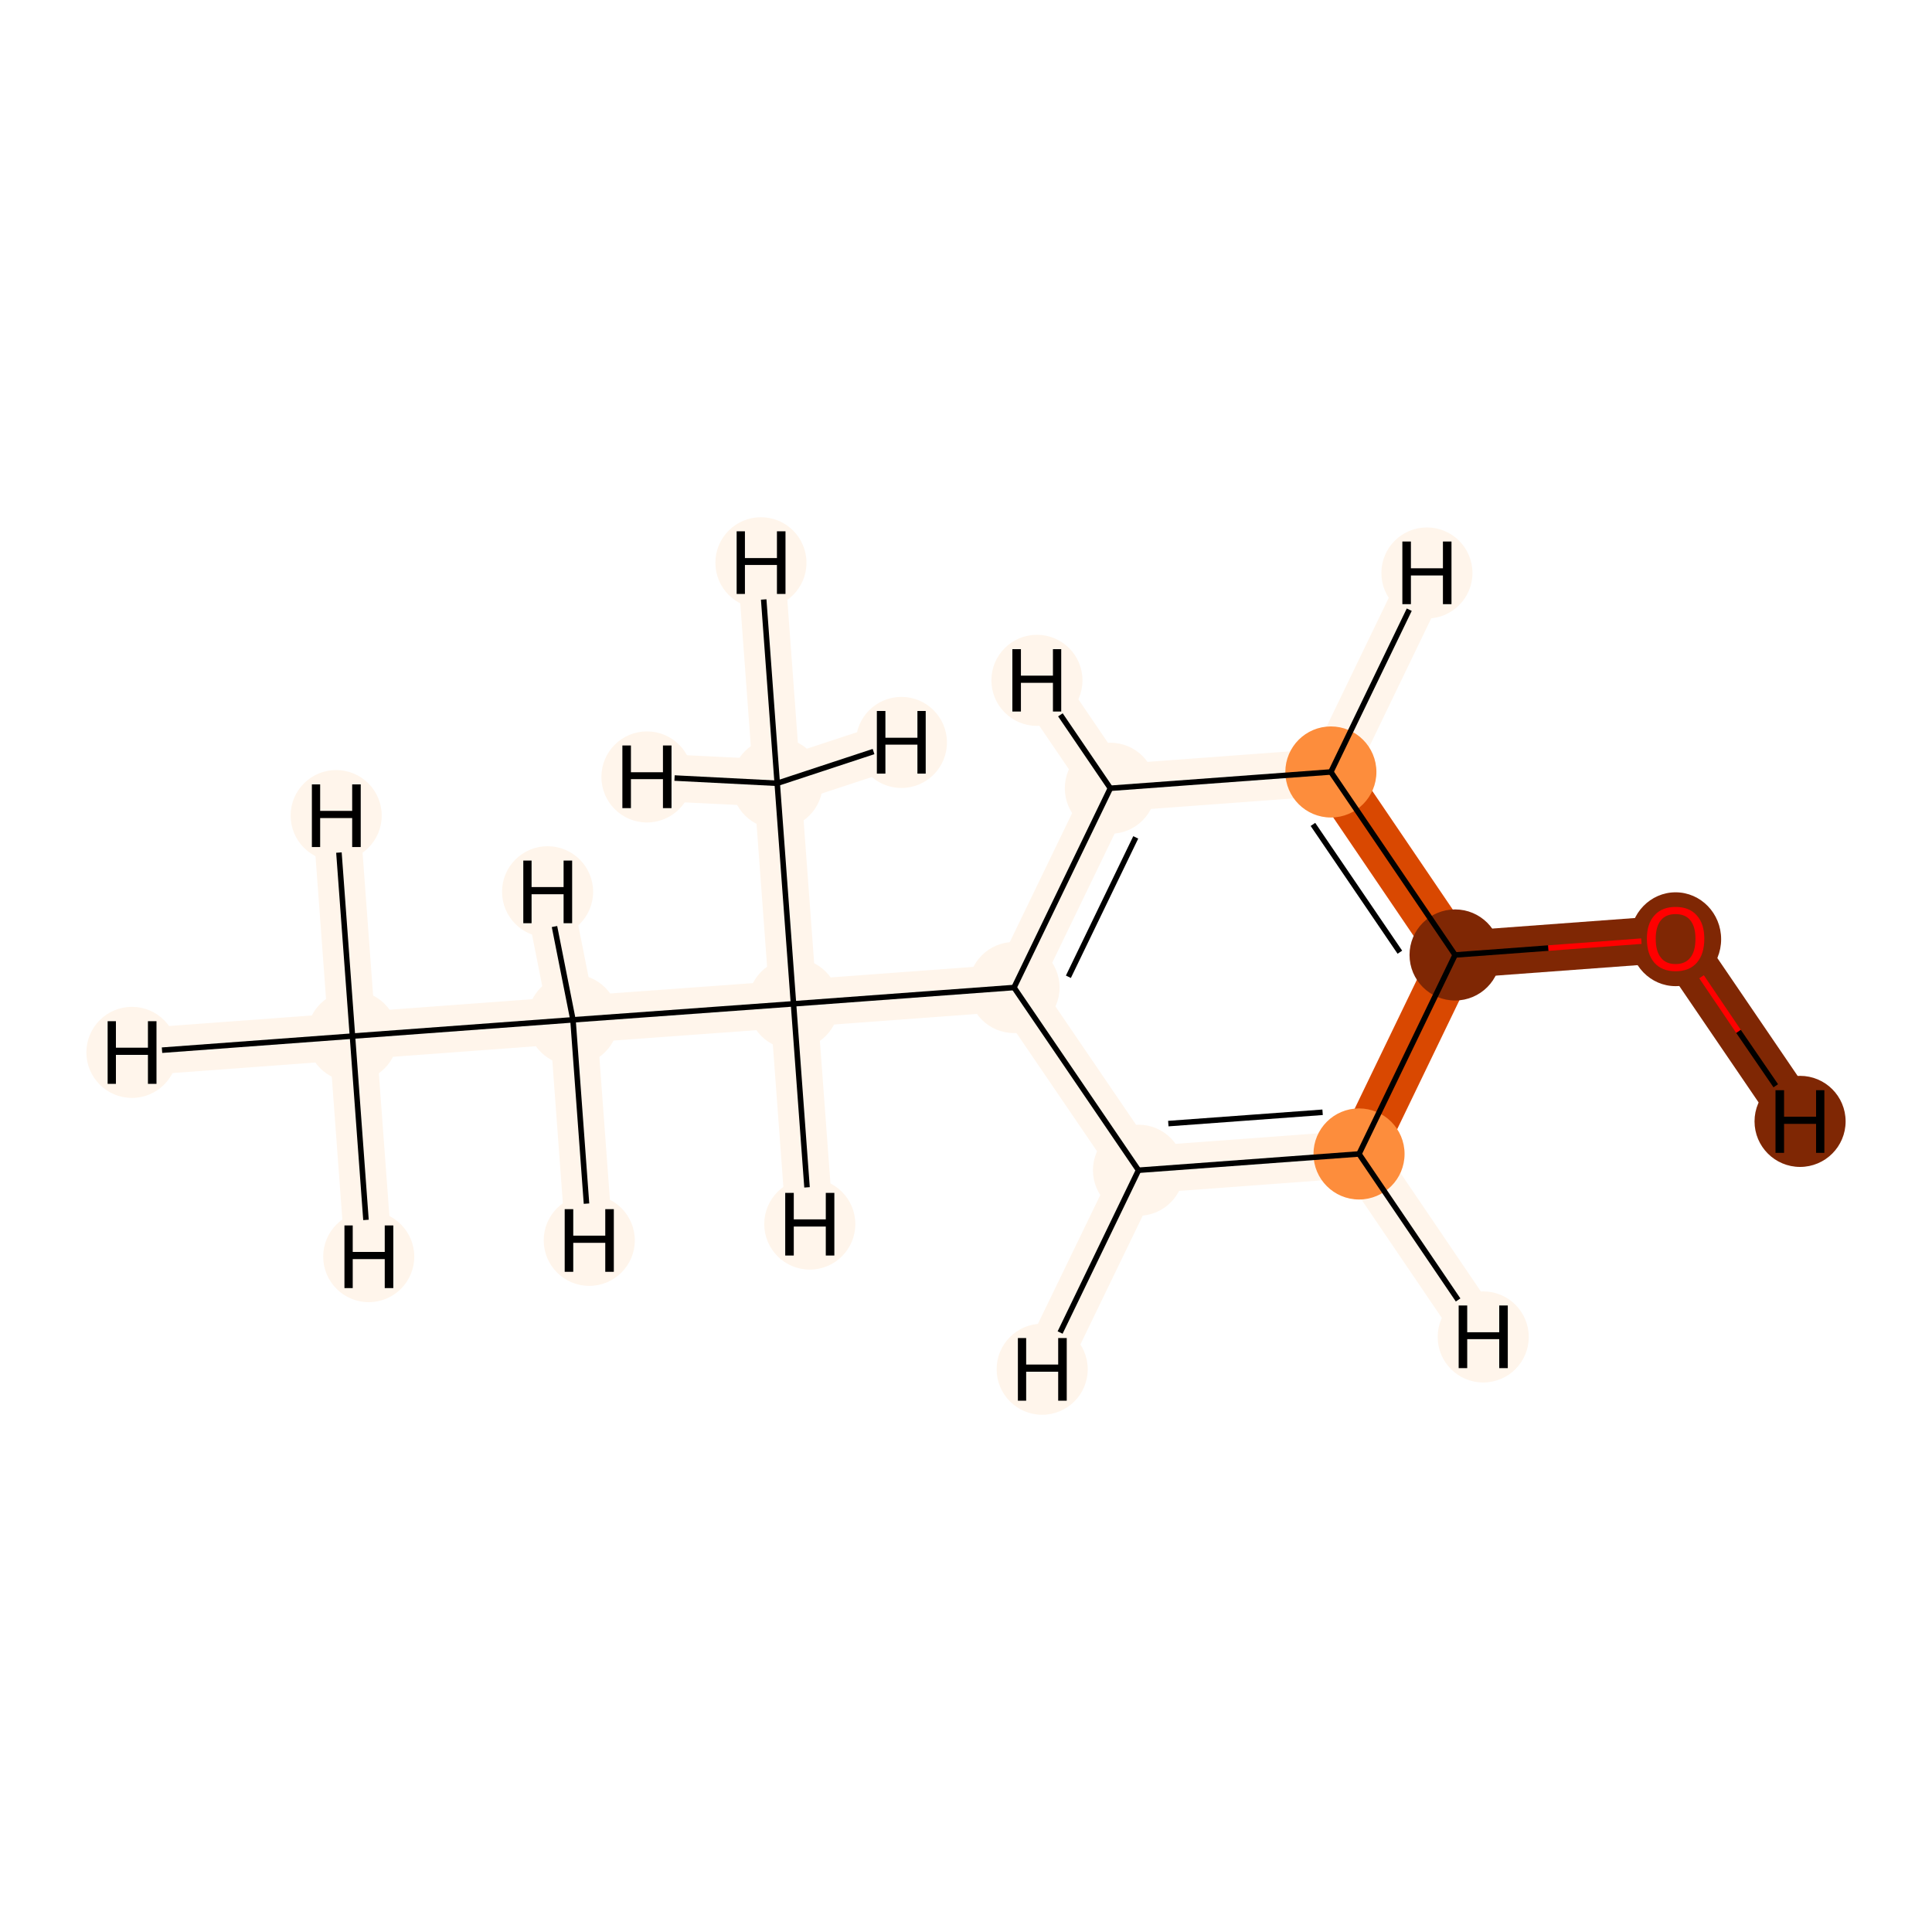 <?xml version='1.0' encoding='iso-8859-1'?>
<svg version='1.1' baseProfile='full'
              xmlns='http://www.w3.org/2000/svg'
                      xmlns:rdkit='http://www.rdkit.org/xml'
                      xmlns:xlink='http://www.w3.org/1999/xlink'
                  xml:space='preserve'
width='700px' height='700px' viewBox='0 0 700 700'>
<!-- END OF HEADER -->
<rect style='opacity:1.0;fill:#FFFFFF;stroke:none' width='700.0' height='700.0' x='0.0' y='0.0'> </rect>
<path d='M 127.7,375.4 L 207.6,369.5' style='fill:none;fill-rule:evenodd;stroke:#FFF5EB;stroke-width:17.1px;stroke-linecap:butt;stroke-linejoin:miter;stroke-opacity:1' />
<path d='M 127.7,375.4 L 47.8,381.3' style='fill:none;fill-rule:evenodd;stroke:#FFF5EB;stroke-width:17.1px;stroke-linecap:butt;stroke-linejoin:miter;stroke-opacity:1' />
<path d='M 127.7,375.4 L 121.8,295.5' style='fill:none;fill-rule:evenodd;stroke:#FFF5EB;stroke-width:17.1px;stroke-linecap:butt;stroke-linejoin:miter;stroke-opacity:1' />
<path d='M 127.7,375.4 L 133.6,455.3' style='fill:none;fill-rule:evenodd;stroke:#FFF5EB;stroke-width:17.1px;stroke-linecap:butt;stroke-linejoin:miter;stroke-opacity:1' />
<path d='M 207.6,369.5 L 287.5,363.7' style='fill:none;fill-rule:evenodd;stroke:#FFF5EB;stroke-width:17.1px;stroke-linecap:butt;stroke-linejoin:miter;stroke-opacity:1' />
<path d='M 207.6,369.5 L 198.4,323.1' style='fill:none;fill-rule:evenodd;stroke:#FFF5EB;stroke-width:17.1px;stroke-linecap:butt;stroke-linejoin:miter;stroke-opacity:1' />
<path d='M 207.6,369.5 L 213.5,449.4' style='fill:none;fill-rule:evenodd;stroke:#FFF5EB;stroke-width:17.1px;stroke-linecap:butt;stroke-linejoin:miter;stroke-opacity:1' />
<path d='M 287.5,363.7 L 367.4,357.8' style='fill:none;fill-rule:evenodd;stroke:#FFF5EB;stroke-width:17.1px;stroke-linecap:butt;stroke-linejoin:miter;stroke-opacity:1' />
<path d='M 287.5,363.7 L 281.6,283.8' style='fill:none;fill-rule:evenodd;stroke:#FFF5EB;stroke-width:17.1px;stroke-linecap:butt;stroke-linejoin:miter;stroke-opacity:1' />
<path d='M 287.5,363.7 L 293.4,443.5' style='fill:none;fill-rule:evenodd;stroke:#FFF5EB;stroke-width:17.1px;stroke-linecap:butt;stroke-linejoin:miter;stroke-opacity:1' />
<path d='M 367.4,357.8 L 402.3,285.6' style='fill:none;fill-rule:evenodd;stroke:#FFF5EB;stroke-width:17.1px;stroke-linecap:butt;stroke-linejoin:miter;stroke-opacity:1' />
<path d='M 367.4,357.8 L 412.5,424.0' style='fill:none;fill-rule:evenodd;stroke:#FFF5EB;stroke-width:17.1px;stroke-linecap:butt;stroke-linejoin:miter;stroke-opacity:1' />
<path d='M 402.3,285.6 L 482.2,279.7' style='fill:none;fill-rule:evenodd;stroke:#FFF5EB;stroke-width:17.1px;stroke-linecap:butt;stroke-linejoin:miter;stroke-opacity:1' />
<path d='M 402.3,285.6 L 375.7,246.5' style='fill:none;fill-rule:evenodd;stroke:#FFF5EB;stroke-width:17.1px;stroke-linecap:butt;stroke-linejoin:miter;stroke-opacity:1' />
<path d='M 482.2,279.7 L 527.2,346.0' style='fill:none;fill-rule:evenodd;stroke:#D94801;stroke-width:17.1px;stroke-linecap:butt;stroke-linejoin:miter;stroke-opacity:1' />
<path d='M 482.2,279.7 L 517.0,207.6' style='fill:none;fill-rule:evenodd;stroke:#FFF5EB;stroke-width:17.1px;stroke-linecap:butt;stroke-linejoin:miter;stroke-opacity:1' />
<path d='M 527.2,346.0 L 492.4,418.1' style='fill:none;fill-rule:evenodd;stroke:#D94801;stroke-width:17.1px;stroke-linecap:butt;stroke-linejoin:miter;stroke-opacity:1' />
<path d='M 527.2,346.0 L 607.1,340.1' style='fill:none;fill-rule:evenodd;stroke:#7F2704;stroke-width:17.1px;stroke-linecap:butt;stroke-linejoin:miter;stroke-opacity:1' />
<path d='M 492.4,418.1 L 412.5,424.0' style='fill:none;fill-rule:evenodd;stroke:#FFF5EB;stroke-width:17.1px;stroke-linecap:butt;stroke-linejoin:miter;stroke-opacity:1' />
<path d='M 492.4,418.1 L 537.4,484.4' style='fill:none;fill-rule:evenodd;stroke:#FFF5EB;stroke-width:17.1px;stroke-linecap:butt;stroke-linejoin:miter;stroke-opacity:1' />
<path d='M 412.5,424.0 L 377.6,496.1' style='fill:none;fill-rule:evenodd;stroke:#FFF5EB;stroke-width:17.1px;stroke-linecap:butt;stroke-linejoin:miter;stroke-opacity:1' />
<path d='M 607.1,340.1 L 652.2,406.3' style='fill:none;fill-rule:evenodd;stroke:#7F2704;stroke-width:17.1px;stroke-linecap:butt;stroke-linejoin:miter;stroke-opacity:1' />
<path d='M 281.6,283.8 L 275.7,203.9' style='fill:none;fill-rule:evenodd;stroke:#FFF5EB;stroke-width:17.1px;stroke-linecap:butt;stroke-linejoin:miter;stroke-opacity:1' />
<path d='M 281.6,283.8 L 234.4,281.5' style='fill:none;fill-rule:evenodd;stroke:#FFF5EB;stroke-width:17.1px;stroke-linecap:butt;stroke-linejoin:miter;stroke-opacity:1' />
<path d='M 281.6,283.8 L 326.6,269.0' style='fill:none;fill-rule:evenodd;stroke:#FFF5EB;stroke-width:17.1px;stroke-linecap:butt;stroke-linejoin:miter;stroke-opacity:1' />
<ellipse cx='127.7' cy='375.4' rx='16.0' ry='16.0'  style='fill:#FFF5EB;fill-rule:evenodd;stroke:#FFF5EB;stroke-width:1.0px;stroke-linecap:butt;stroke-linejoin:miter;stroke-opacity:1' />
<ellipse cx='207.6' cy='369.5' rx='16.0' ry='16.0'  style='fill:#FFF5EB;fill-rule:evenodd;stroke:#FFF5EB;stroke-width:1.0px;stroke-linecap:butt;stroke-linejoin:miter;stroke-opacity:1' />
<ellipse cx='287.5' cy='363.7' rx='16.0' ry='16.0'  style='fill:#FFF5EB;fill-rule:evenodd;stroke:#FFF5EB;stroke-width:1.0px;stroke-linecap:butt;stroke-linejoin:miter;stroke-opacity:1' />
<ellipse cx='367.4' cy='357.8' rx='16.0' ry='16.0'  style='fill:#FFF5EB;fill-rule:evenodd;stroke:#FFF5EB;stroke-width:1.0px;stroke-linecap:butt;stroke-linejoin:miter;stroke-opacity:1' />
<ellipse cx='402.3' cy='285.6' rx='16.0' ry='16.0'  style='fill:#FFF5EB;fill-rule:evenodd;stroke:#FFF5EB;stroke-width:1.0px;stroke-linecap:butt;stroke-linejoin:miter;stroke-opacity:1' />
<ellipse cx='482.2' cy='279.7' rx='16.0' ry='16.0'  style='fill:#FD8D3C;fill-rule:evenodd;stroke:#FD8D3C;stroke-width:1.0px;stroke-linecap:butt;stroke-linejoin:miter;stroke-opacity:1' />
<ellipse cx='527.2' cy='346.0' rx='16.0' ry='16.0'  style='fill:#7F2704;fill-rule:evenodd;stroke:#7F2704;stroke-width:1.0px;stroke-linecap:butt;stroke-linejoin:miter;stroke-opacity:1' />
<ellipse cx='492.4' cy='418.1' rx='16.0' ry='16.0'  style='fill:#FD8D3C;fill-rule:evenodd;stroke:#FD8D3C;stroke-width:1.0px;stroke-linecap:butt;stroke-linejoin:miter;stroke-opacity:1' />
<ellipse cx='412.5' cy='424.0' rx='16.0' ry='16.0'  style='fill:#FFF5EB;fill-rule:evenodd;stroke:#FFF5EB;stroke-width:1.0px;stroke-linecap:butt;stroke-linejoin:miter;stroke-opacity:1' />
<ellipse cx='607.1' cy='340.3' rx='16.0' ry='16.5'  style='fill:#7F2704;fill-rule:evenodd;stroke:#7F2704;stroke-width:1.0px;stroke-linecap:butt;stroke-linejoin:miter;stroke-opacity:1' />
<ellipse cx='281.6' cy='283.8' rx='16.0' ry='16.0'  style='fill:#FFF5EB;fill-rule:evenodd;stroke:#FFF5EB;stroke-width:1.0px;stroke-linecap:butt;stroke-linejoin:miter;stroke-opacity:1' />
<ellipse cx='47.8' cy='381.3' rx='16.0' ry='16.0'  style='fill:#FFF5EB;fill-rule:evenodd;stroke:#FFF5EB;stroke-width:1.0px;stroke-linecap:butt;stroke-linejoin:miter;stroke-opacity:1' />
<ellipse cx='121.8' cy='295.5' rx='16.0' ry='16.0'  style='fill:#FFF5EB;fill-rule:evenodd;stroke:#FFF5EB;stroke-width:1.0px;stroke-linecap:butt;stroke-linejoin:miter;stroke-opacity:1' />
<ellipse cx='133.6' cy='455.3' rx='16.0' ry='16.0'  style='fill:#FFF5EB;fill-rule:evenodd;stroke:#FFF5EB;stroke-width:1.0px;stroke-linecap:butt;stroke-linejoin:miter;stroke-opacity:1' />
<ellipse cx='198.4' cy='323.1' rx='16.0' ry='16.0'  style='fill:#FFF5EB;fill-rule:evenodd;stroke:#FFF5EB;stroke-width:1.0px;stroke-linecap:butt;stroke-linejoin:miter;stroke-opacity:1' />
<ellipse cx='213.5' cy='449.4' rx='16.0' ry='16.0'  style='fill:#FFF5EB;fill-rule:evenodd;stroke:#FFF5EB;stroke-width:1.0px;stroke-linecap:butt;stroke-linejoin:miter;stroke-opacity:1' />
<ellipse cx='293.4' cy='443.5' rx='16.0' ry='16.0'  style='fill:#FFF5EB;fill-rule:evenodd;stroke:#FFF5EB;stroke-width:1.0px;stroke-linecap:butt;stroke-linejoin:miter;stroke-opacity:1' />
<ellipse cx='375.7' cy='246.5' rx='16.0' ry='16.0'  style='fill:#FFF5EB;fill-rule:evenodd;stroke:#FFF5EB;stroke-width:1.0px;stroke-linecap:butt;stroke-linejoin:miter;stroke-opacity:1' />
<ellipse cx='517.0' cy='207.6' rx='16.0' ry='16.0'  style='fill:#FFF5EB;fill-rule:evenodd;stroke:#FFF5EB;stroke-width:1.0px;stroke-linecap:butt;stroke-linejoin:miter;stroke-opacity:1' />
<ellipse cx='537.4' cy='484.4' rx='16.0' ry='16.0'  style='fill:#FFF5EB;fill-rule:evenodd;stroke:#FFF5EB;stroke-width:1.0px;stroke-linecap:butt;stroke-linejoin:miter;stroke-opacity:1' />
<ellipse cx='377.6' cy='496.1' rx='16.0' ry='16.0'  style='fill:#FFF5EB;fill-rule:evenodd;stroke:#FFF5EB;stroke-width:1.0px;stroke-linecap:butt;stroke-linejoin:miter;stroke-opacity:1' />
<ellipse cx='652.2' cy='406.3' rx='16.0' ry='16.0'  style='fill:#7F2704;fill-rule:evenodd;stroke:#7F2704;stroke-width:1.0px;stroke-linecap:butt;stroke-linejoin:miter;stroke-opacity:1' />
<ellipse cx='275.7' cy='203.9' rx='16.0' ry='16.0'  style='fill:#FFF5EB;fill-rule:evenodd;stroke:#FFF5EB;stroke-width:1.0px;stroke-linecap:butt;stroke-linejoin:miter;stroke-opacity:1' />
<ellipse cx='234.4' cy='281.5' rx='16.0' ry='16.0'  style='fill:#FFF5EB;fill-rule:evenodd;stroke:#FFF5EB;stroke-width:1.0px;stroke-linecap:butt;stroke-linejoin:miter;stroke-opacity:1' />
<ellipse cx='326.6' cy='269.0' rx='16.0' ry='16.0'  style='fill:#FFF5EB;fill-rule:evenodd;stroke:#FFF5EB;stroke-width:1.0px;stroke-linecap:butt;stroke-linejoin:miter;stroke-opacity:1' />
<path class='bond-0 atom-0 atom-1' d='M 127.7,375.4 L 207.6,369.5' style='fill:none;fill-rule:evenodd;stroke:#000000;stroke-width:2.0px;stroke-linecap:butt;stroke-linejoin:miter;stroke-opacity:1' />
<path class='bond-11 atom-0 atom-11' d='M 127.7,375.4 L 58.7,380.5' style='fill:none;fill-rule:evenodd;stroke:#000000;stroke-width:2.0px;stroke-linecap:butt;stroke-linejoin:miter;stroke-opacity:1' />
<path class='bond-12 atom-0 atom-12' d='M 127.7,375.4 L 122.8,308.9' style='fill:none;fill-rule:evenodd;stroke:#000000;stroke-width:2.0px;stroke-linecap:butt;stroke-linejoin:miter;stroke-opacity:1' />
<path class='bond-13 atom-0 atom-13' d='M 127.7,375.4 L 132.6,442.0' style='fill:none;fill-rule:evenodd;stroke:#000000;stroke-width:2.0px;stroke-linecap:butt;stroke-linejoin:miter;stroke-opacity:1' />
<path class='bond-1 atom-1 atom-2' d='M 207.6,369.5 L 287.5,363.7' style='fill:none;fill-rule:evenodd;stroke:#000000;stroke-width:2.0px;stroke-linecap:butt;stroke-linejoin:miter;stroke-opacity:1' />
<path class='bond-14 atom-1 atom-14' d='M 207.6,369.5 L 200.9,335.7' style='fill:none;fill-rule:evenodd;stroke:#000000;stroke-width:2.0px;stroke-linecap:butt;stroke-linejoin:miter;stroke-opacity:1' />
<path class='bond-15 atom-1 atom-15' d='M 207.6,369.5 L 212.5,436.1' style='fill:none;fill-rule:evenodd;stroke:#000000;stroke-width:2.0px;stroke-linecap:butt;stroke-linejoin:miter;stroke-opacity:1' />
<path class='bond-2 atom-2 atom-3' d='M 287.5,363.7 L 367.4,357.8' style='fill:none;fill-rule:evenodd;stroke:#000000;stroke-width:2.0px;stroke-linecap:butt;stroke-linejoin:miter;stroke-opacity:1' />
<path class='bond-9 atom-2 atom-10' d='M 287.5,363.7 L 281.6,283.8' style='fill:none;fill-rule:evenodd;stroke:#000000;stroke-width:2.0px;stroke-linecap:butt;stroke-linejoin:miter;stroke-opacity:1' />
<path class='bond-16 atom-2 atom-16' d='M 287.5,363.7 L 292.4,430.2' style='fill:none;fill-rule:evenodd;stroke:#000000;stroke-width:2.0px;stroke-linecap:butt;stroke-linejoin:miter;stroke-opacity:1' />
<path class='bond-3 atom-3 atom-4' d='M 367.4,357.8 L 402.3,285.6' style='fill:none;fill-rule:evenodd;stroke:#000000;stroke-width:2.0px;stroke-linecap:butt;stroke-linejoin:miter;stroke-opacity:1' />
<path class='bond-3 atom-3 atom-4' d='M 387.1,353.9 L 411.5,303.4' style='fill:none;fill-rule:evenodd;stroke:#000000;stroke-width:2.0px;stroke-linecap:butt;stroke-linejoin:miter;stroke-opacity:1' />
<path class='bond-10 atom-8 atom-3' d='M 412.5,424.0 L 367.4,357.8' style='fill:none;fill-rule:evenodd;stroke:#000000;stroke-width:2.0px;stroke-linecap:butt;stroke-linejoin:miter;stroke-opacity:1' />
<path class='bond-4 atom-4 atom-5' d='M 402.3,285.6 L 482.2,279.7' style='fill:none;fill-rule:evenodd;stroke:#000000;stroke-width:2.0px;stroke-linecap:butt;stroke-linejoin:miter;stroke-opacity:1' />
<path class='bond-17 atom-4 atom-17' d='M 402.3,285.6 L 384.2,259.0' style='fill:none;fill-rule:evenodd;stroke:#000000;stroke-width:2.0px;stroke-linecap:butt;stroke-linejoin:miter;stroke-opacity:1' />
<path class='bond-5 atom-5 atom-6' d='M 482.2,279.7 L 527.2,346.0' style='fill:none;fill-rule:evenodd;stroke:#000000;stroke-width:2.0px;stroke-linecap:butt;stroke-linejoin:miter;stroke-opacity:1' />
<path class='bond-5 atom-5 atom-6' d='M 475.7,298.7 L 507.2,345.0' style='fill:none;fill-rule:evenodd;stroke:#000000;stroke-width:2.0px;stroke-linecap:butt;stroke-linejoin:miter;stroke-opacity:1' />
<path class='bond-18 atom-5 atom-18' d='M 482.2,279.7 L 510.6,220.9' style='fill:none;fill-rule:evenodd;stroke:#000000;stroke-width:2.0px;stroke-linecap:butt;stroke-linejoin:miter;stroke-opacity:1' />
<path class='bond-6 atom-6 atom-7' d='M 527.2,346.0 L 492.4,418.1' style='fill:none;fill-rule:evenodd;stroke:#000000;stroke-width:2.0px;stroke-linecap:butt;stroke-linejoin:miter;stroke-opacity:1' />
<path class='bond-8 atom-6 atom-9' d='M 527.2,346.0 L 561.0,343.5' style='fill:none;fill-rule:evenodd;stroke:#000000;stroke-width:2.0px;stroke-linecap:butt;stroke-linejoin:miter;stroke-opacity:1' />
<path class='bond-8 atom-6 atom-9' d='M 561.0,343.5 L 594.7,341.0' style='fill:none;fill-rule:evenodd;stroke:#FF0000;stroke-width:2.0px;stroke-linecap:butt;stroke-linejoin:miter;stroke-opacity:1' />
<path class='bond-7 atom-7 atom-8' d='M 492.4,418.1 L 412.5,424.0' style='fill:none;fill-rule:evenodd;stroke:#000000;stroke-width:2.0px;stroke-linecap:butt;stroke-linejoin:miter;stroke-opacity:1' />
<path class='bond-7 atom-7 atom-8' d='M 479.2,403.0 L 423.3,407.1' style='fill:none;fill-rule:evenodd;stroke:#000000;stroke-width:2.0px;stroke-linecap:butt;stroke-linejoin:miter;stroke-opacity:1' />
<path class='bond-19 atom-7 atom-19' d='M 492.4,418.1 L 528.3,471.0' style='fill:none;fill-rule:evenodd;stroke:#000000;stroke-width:2.0px;stroke-linecap:butt;stroke-linejoin:miter;stroke-opacity:1' />
<path class='bond-20 atom-8 atom-20' d='M 412.5,424.0 L 384.1,482.8' style='fill:none;fill-rule:evenodd;stroke:#000000;stroke-width:2.0px;stroke-linecap:butt;stroke-linejoin:miter;stroke-opacity:1' />
<path class='bond-21 atom-9 atom-21' d='M 616.5,353.9 L 629.9,373.7' style='fill:none;fill-rule:evenodd;stroke:#FF0000;stroke-width:2.0px;stroke-linecap:butt;stroke-linejoin:miter;stroke-opacity:1' />
<path class='bond-21 atom-9 atom-21' d='M 629.9,373.7 L 643.4,393.4' style='fill:none;fill-rule:evenodd;stroke:#000000;stroke-width:2.0px;stroke-linecap:butt;stroke-linejoin:miter;stroke-opacity:1' />
<path class='bond-22 atom-10 atom-22' d='M 281.6,283.8 L 276.7,217.2' style='fill:none;fill-rule:evenodd;stroke:#000000;stroke-width:2.0px;stroke-linecap:butt;stroke-linejoin:miter;stroke-opacity:1' />
<path class='bond-23 atom-10 atom-23' d='M 281.6,283.8 L 244.4,281.9' style='fill:none;fill-rule:evenodd;stroke:#000000;stroke-width:2.0px;stroke-linecap:butt;stroke-linejoin:miter;stroke-opacity:1' />
<path class='bond-24 atom-10 atom-24' d='M 281.6,283.8 L 316.5,272.3' style='fill:none;fill-rule:evenodd;stroke:#000000;stroke-width:2.0px;stroke-linecap:butt;stroke-linejoin:miter;stroke-opacity:1' />
<path  class='atom-9' d='M 596.7 340.1
Q 596.7 334.7, 599.4 331.7
Q 602.1 328.6, 607.1 328.6
Q 612.1 328.6, 614.8 331.7
Q 617.5 334.7, 617.5 340.1
Q 617.5 345.7, 614.8 348.8
Q 612.1 351.9, 607.1 351.9
Q 602.1 351.9, 599.4 348.8
Q 596.7 345.7, 596.7 340.1
M 607.1 349.3
Q 610.6 349.3, 612.4 347.0
Q 614.3 344.7, 614.3 340.1
Q 614.3 335.7, 612.4 333.4
Q 610.6 331.2, 607.1 331.2
Q 603.6 331.2, 601.8 333.4
Q 599.9 335.7, 599.9 340.1
Q 599.9 344.7, 601.8 347.0
Q 603.6 349.3, 607.1 349.3
' fill='#FF0000'/>
<path  class='atom-11' d='M 39.0 370.0
L 42.0 370.0
L 42.0 379.6
L 53.6 379.6
L 53.6 370.0
L 56.7 370.0
L 56.7 392.7
L 53.6 392.7
L 53.6 382.2
L 42.0 382.2
L 42.0 392.7
L 39.0 392.7
L 39.0 370.0
' fill='#000000'/>
<path  class='atom-12' d='M 113.0 284.2
L 116.0 284.2
L 116.0 293.8
L 127.6 293.8
L 127.6 284.2
L 130.7 284.2
L 130.7 306.9
L 127.6 306.9
L 127.6 296.4
L 116.0 296.4
L 116.0 306.9
L 113.0 306.9
L 113.0 284.2
' fill='#000000'/>
<path  class='atom-13' d='M 124.8 444.0
L 127.8 444.0
L 127.8 453.6
L 139.4 453.6
L 139.4 444.0
L 142.5 444.0
L 142.5 466.7
L 139.4 466.7
L 139.4 456.2
L 127.8 456.2
L 127.8 466.7
L 124.8 466.7
L 124.8 444.0
' fill='#000000'/>
<path  class='atom-14' d='M 189.6 311.8
L 192.6 311.8
L 192.6 321.4
L 204.2 321.4
L 204.2 311.8
L 207.3 311.8
L 207.3 334.5
L 204.2 334.5
L 204.2 324.0
L 192.6 324.0
L 192.6 334.5
L 189.6 334.5
L 189.6 311.8
' fill='#000000'/>
<path  class='atom-15' d='M 204.6 438.1
L 207.7 438.1
L 207.7 447.7
L 219.3 447.7
L 219.3 438.1
L 222.4 438.1
L 222.4 460.8
L 219.3 460.8
L 219.3 450.3
L 207.7 450.3
L 207.7 460.8
L 204.6 460.8
L 204.6 438.1
' fill='#000000'/>
<path  class='atom-16' d='M 284.5 432.2
L 287.6 432.2
L 287.6 441.8
L 299.2 441.8
L 299.2 432.2
L 302.3 432.2
L 302.3 454.9
L 299.2 454.9
L 299.2 444.4
L 287.6 444.4
L 287.6 454.9
L 284.5 454.9
L 284.5 432.2
' fill='#000000'/>
<path  class='atom-17' d='M 366.8 235.2
L 369.9 235.2
L 369.9 244.8
L 381.5 244.8
L 381.5 235.2
L 384.5 235.2
L 384.5 257.8
L 381.5 257.8
L 381.5 247.4
L 369.9 247.4
L 369.9 257.8
L 366.8 257.8
L 366.8 235.2
' fill='#000000'/>
<path  class='atom-18' d='M 508.1 196.2
L 511.2 196.2
L 511.2 205.9
L 522.8 205.9
L 522.8 196.2
L 525.9 196.2
L 525.9 218.9
L 522.8 218.9
L 522.8 208.5
L 511.2 208.5
L 511.2 218.9
L 508.1 218.9
L 508.1 196.2
' fill='#000000'/>
<path  class='atom-19' d='M 528.5 473.0
L 531.6 473.0
L 531.6 482.7
L 543.2 482.7
L 543.2 473.0
L 546.3 473.0
L 546.3 495.7
L 543.2 495.7
L 543.2 485.2
L 531.6 485.2
L 531.6 495.7
L 528.5 495.7
L 528.5 473.0
' fill='#000000'/>
<path  class='atom-20' d='M 368.8 484.8
L 371.8 484.8
L 371.8 494.4
L 383.4 494.4
L 383.4 484.8
L 386.5 484.8
L 386.5 507.5
L 383.4 507.5
L 383.4 497.0
L 371.8 497.0
L 371.8 507.5
L 368.8 507.5
L 368.8 484.8
' fill='#000000'/>
<path  class='atom-21' d='M 643.3 395.0
L 646.4 395.0
L 646.4 404.6
L 658.0 404.6
L 658.0 395.0
L 661.0 395.0
L 661.0 417.7
L 658.0 417.7
L 658.0 407.2
L 646.4 407.2
L 646.4 417.7
L 643.3 417.7
L 643.3 395.0
' fill='#000000'/>
<path  class='atom-22' d='M 266.9 192.5
L 269.9 192.5
L 269.9 202.2
L 281.5 202.2
L 281.5 192.5
L 284.6 192.5
L 284.6 215.2
L 281.5 215.2
L 281.5 204.7
L 269.9 204.7
L 269.9 215.2
L 266.9 215.2
L 266.9 192.5
' fill='#000000'/>
<path  class='atom-23' d='M 225.5 270.1
L 228.6 270.1
L 228.6 279.8
L 240.2 279.8
L 240.2 270.1
L 243.3 270.1
L 243.3 292.8
L 240.2 292.8
L 240.2 282.3
L 228.6 282.3
L 228.6 292.8
L 225.5 292.8
L 225.5 270.1
' fill='#000000'/>
<path  class='atom-24' d='M 317.7 257.6
L 320.8 257.6
L 320.8 267.3
L 332.4 267.3
L 332.4 257.6
L 335.4 257.6
L 335.4 280.3
L 332.4 280.3
L 332.4 269.8
L 320.8 269.8
L 320.8 280.3
L 317.7 280.3
L 317.7 257.6
' fill='#000000'/>
</svg>
